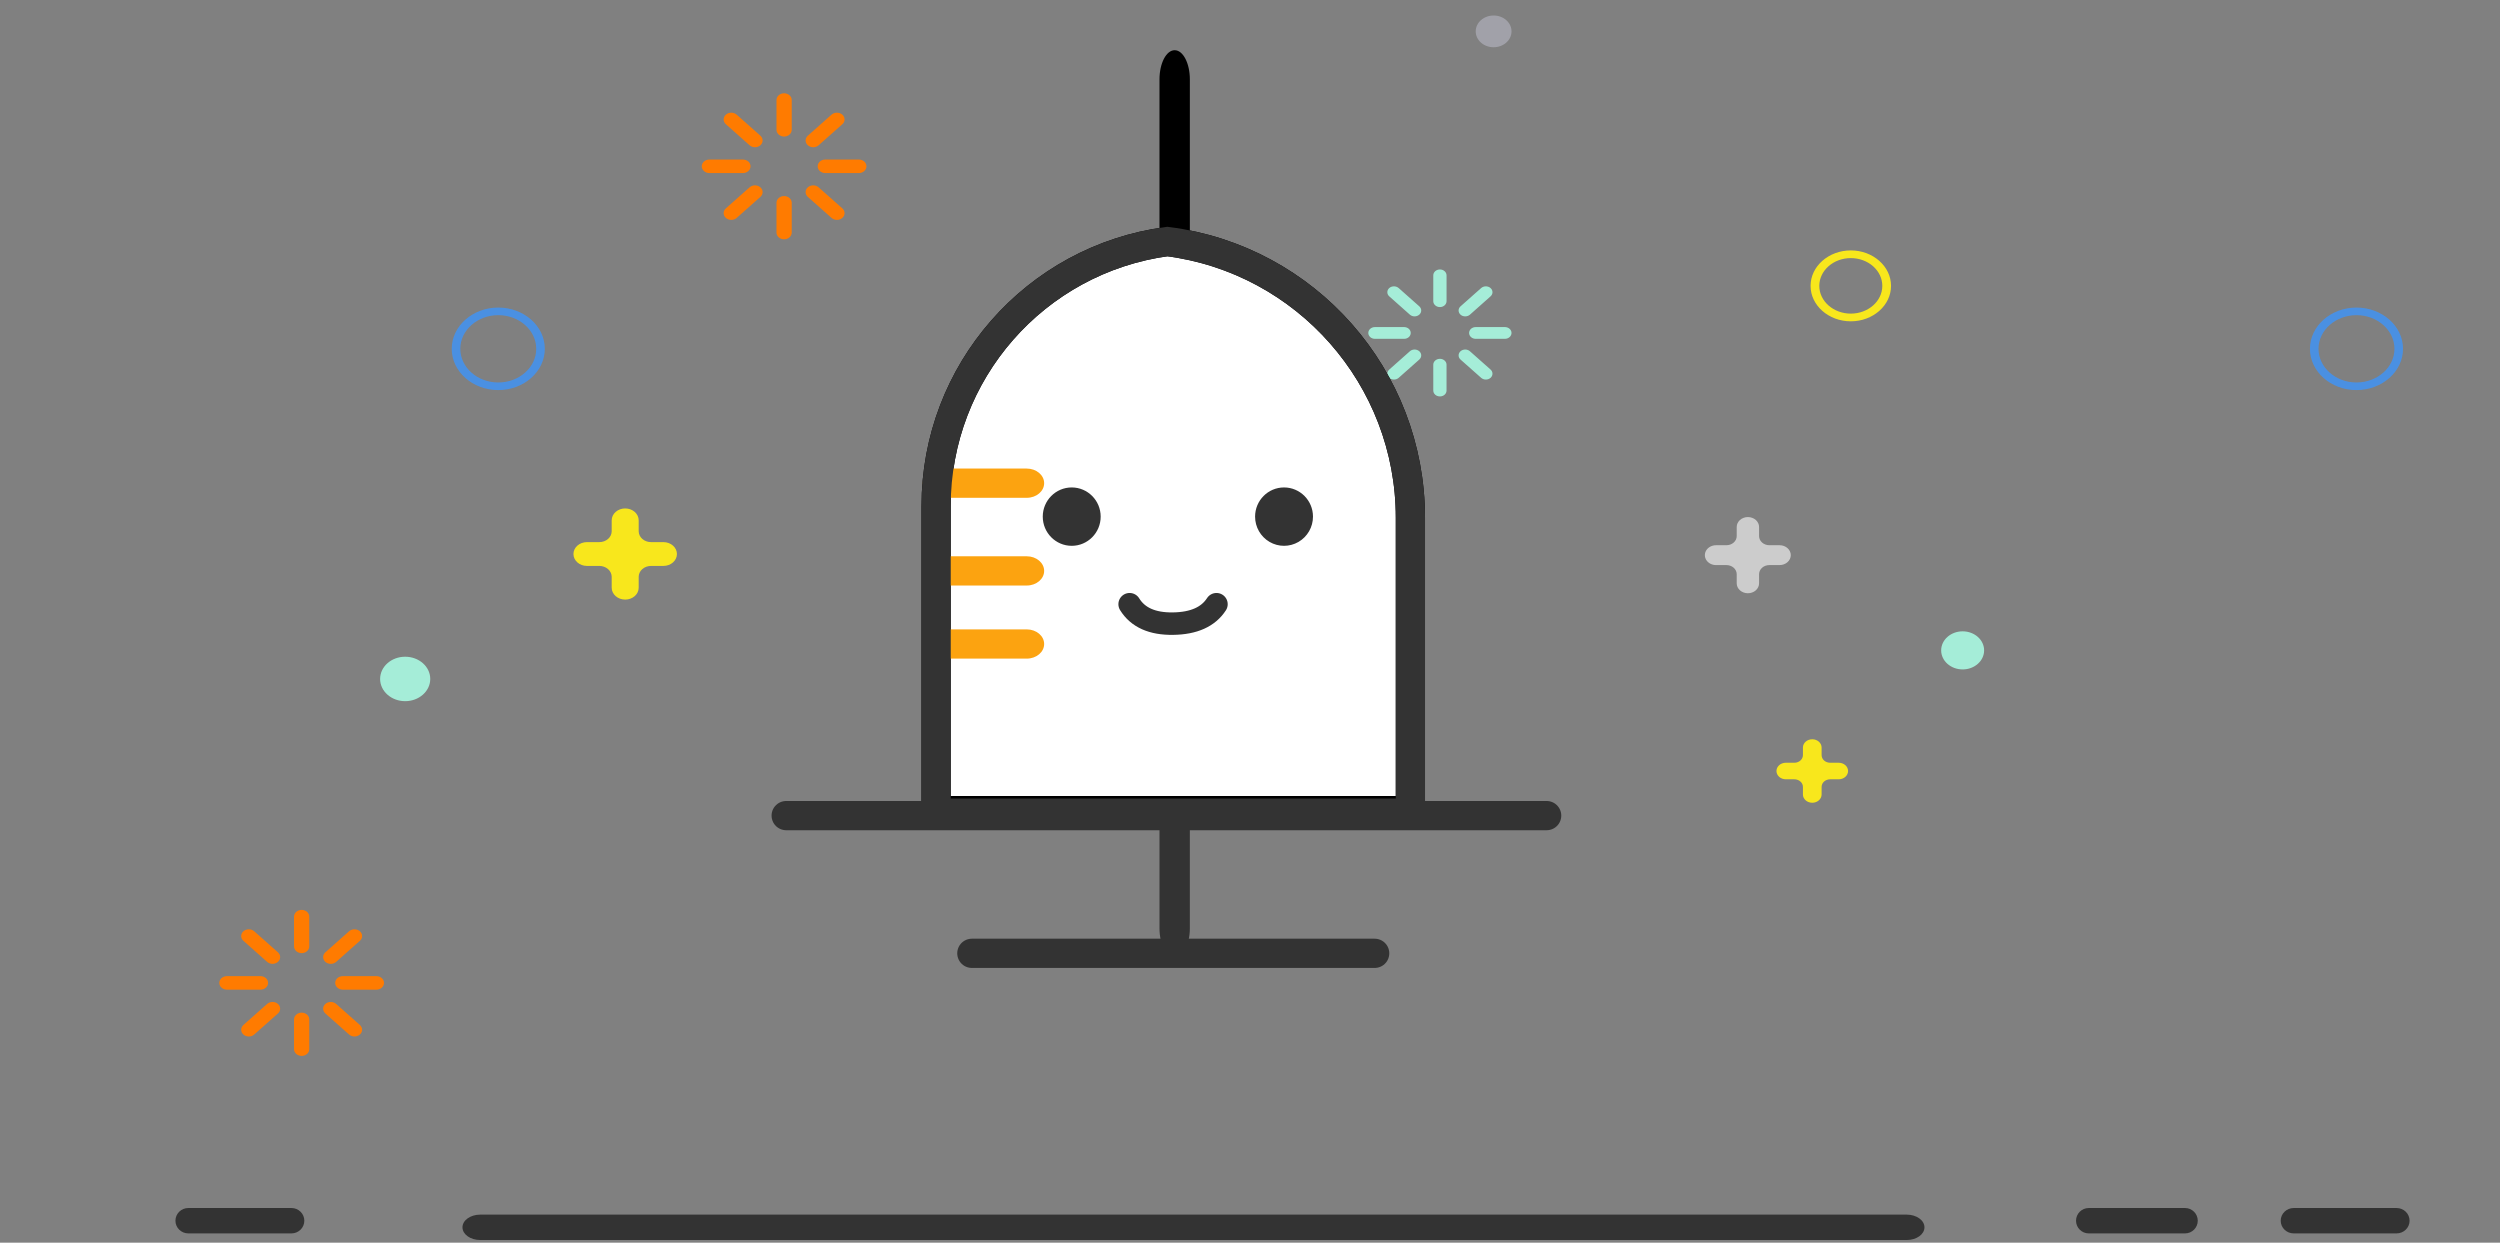 <svg xmlns="http://www.w3.org/2000/svg" xmlns:xlink="http://www.w3.org/1999/xlink" width="171" height="85" viewBox="0 0 171 85">
  <rect x="0" y="0" width="171" height="85" fill="#808080" stroke="none"/>
  <defs>
    <rect id="remind-a" width="277" height="100" x="0" y="0"/>
  </defs>
  <g fill="none" fill-rule="evenodd" transform="translate(-53 -21)">
    <g transform="translate(0 11)">
      <mask id="remind-b" fill="#fff">
        <use xlink:href="#remind-a"/>
      </mask>
      <g mask="url(#remind-b)">
        <g transform="translate(65 11.061)">
          <path fill="#333" fill-rule="nonzero" d="M151.924 83.304L144.892 83.304C144.399 83.304 144 82.915 144 82.436 144 81.956 144.399 81.567 144.892 81.567L151.924 81.567C152.417 81.567 152.816 81.956 152.816 82.436 152.816 82.915 152.417 83.304 151.924 83.304zM137.456 83.304L130.871 83.304C130.39 83.304 130 82.915 130 82.436 130 81.956 130.39 81.567 130.871 81.567L137.456 81.567C137.937 81.567 138.327 81.956 138.327 82.436 138.327 82.915 137.937 83.304 137.456 83.304zM118.422 83.756L20.844 83.756C20.175 83.756 19.633 83.368 19.633 82.888 19.633 82.408 20.175 82.019 20.844 82.019L118.422 82.019C119.091 82.019 119.633 82.408 119.633 82.888 119.633 83.368 119.091 83.756 118.422 83.756L118.422 83.756zM7.934 83.304L.882 83.304C.395 83.304 0 82.915 0 82.436 0 81.956.395 81.567.882 81.567L7.934 81.567C8.421 81.567 8.816 81.956 8.816 82.436 8.816 82.915 8.421 83.304 7.934 83.304L7.934 83.304z"/>
          <path fill="#A5EDD8" fill-rule="nonzero" d="M17.429,45.379 C17.429,46.218 16.661,46.899 15.714,46.899 C14.767,46.899 14,46.218 14,45.379 C14,44.539 14.767,43.859 15.714,43.859 C16.661,43.859 17.429,44.539 17.429,45.379 Z"/>
          <path fill="#A1A1A9" fill-rule="nonzero" d="M90.164,2.171 C89.487,2.171 88.939,1.685 88.939,1.086 C88.939,0.486 89.487,1.27284988e-07 90.164,1.89690802e-08 C90.84,-0 91.388,0.486 91.388,1.086 C91.388,1.685 90.84,2.171 90.164,2.171 Z"/>
          <path fill="#A5EDD8" fill-rule="nonzero" d="M123.714,43.425 C123.714,44.144 123.056,44.728 122.245,44.728 C121.433,44.728 120.776,44.144 120.776,43.425 C120.776,42.706 121.433,42.122 122.245,42.122 C123.056,42.122 123.714,42.706 123.714,43.425 Z"/>
          <path fill="#4A90E2" fill-rule="nonzero" d="M22.082 25.621C20.326 25.621 18.898 24.355 18.898 22.798 18.898 21.242 20.326 19.976 22.082 19.976 23.837 19.976 25.265 21.242 25.265 22.798 25.265 24.355 23.837 25.621 22.082 25.621L22.082 25.621zM22.082 20.496C20.65 20.496 19.485 21.529 19.485 22.798 19.485 24.068 20.65 25.1 22.082 25.1 23.513 25.1 24.678 24.068 24.678 22.798 24.678 21.529 23.513 20.496 22.082 20.496L22.082 20.496zM149.184 25.621C147.428 25.621 146 24.355 146 22.798 146 21.242 147.428 19.976 149.184 19.976 150.939 19.976 152.367 21.242 152.367 22.798 152.367 24.355 150.939 25.621 149.184 25.621L149.184 25.621zM149.184 20.496C147.752 20.496 146.587 21.529 146.587 22.798 146.587 24.068 147.752 25.1 149.184 25.1 150.615 25.1 151.78 24.068 151.78 22.798 151.78 21.529 150.615 20.496 149.184 20.496L149.184 20.496z"/>
          <path fill="#F8E71C" fill-rule="nonzero" d="M114.595,20.917 C113.078,20.917 111.843,19.829 111.843,18.493 C111.843,17.155 113.078,16.067 114.595,16.067 C116.112,16.067 117.347,17.155 117.347,18.493 C117.347,19.829 116.112,20.917 114.595,20.917 Z M114.595,16.593 C113.407,16.593 112.44,17.445 112.44,18.493 C112.44,19.539 113.407,20.391 114.595,20.391 C115.784,20.391 116.75,19.539 116.75,18.493 C116.75,17.445 115.783,16.593 114.595,16.593 Z M32.533,36.02 C32.066,36.02 31.687,35.687 31.686,35.275 L31.686,34.53 C31.687,34.314 31.589,34.107 31.416,33.954 C31.243,33.801 31.008,33.716 30.763,33.716 C30.518,33.716 30.284,33.801 30.11,33.954 C29.937,34.107 29.84,34.314 29.84,34.53 L29.84,35.275 C29.84,35.687 29.461,36.02 28.994,36.02 L28.147,36.02 C27.638,36.02 27.225,36.384 27.224,36.833 C27.224,37.283 27.638,37.648 28.147,37.648 L28.994,37.648 C29.218,37.648 29.433,37.726 29.592,37.866 C29.751,38.006 29.84,38.195 29.84,38.393 L29.84,39.138 C29.84,39.588 30.254,39.951 30.763,39.951 C31.008,39.951 31.243,39.866 31.416,39.713 C31.589,39.561 31.686,39.354 31.686,39.138 L31.686,38.393 C31.686,38.195 31.775,38.006 31.934,37.866 C32.093,37.726 32.308,37.648 32.533,37.648 L33.379,37.648 C33.889,37.648 34.302,37.284 34.302,36.834 C34.302,36.385 33.889,36.02 33.379,36.02 L32.533,36.02 L32.533,36.02 Z"/>
          <path fill="#CCC" fill-rule="nonzero" d="M109.023,36.232 C108.836,36.232 108.658,36.166 108.526,36.049 C108.395,35.932 108.321,35.774 108.321,35.608 L108.321,34.986 C108.321,34.805 108.241,34.632 108.097,34.505 C107.953,34.377 107.758,34.306 107.555,34.306 C107.352,34.306 107.158,34.378 107.014,34.505 C106.871,34.633 106.79,34.805 106.791,34.986 L106.791,35.608 C106.791,35.774 106.717,35.932 106.585,36.049 C106.453,36.166 106.274,36.232 106.088,36.232 L105.387,36.232 C105.112,36.229 104.855,36.358 104.716,36.569 C104.578,36.781 104.578,37.042 104.716,37.254 C104.855,37.465 105.112,37.594 105.387,37.591 L106.088,37.591 C106.274,37.591 106.453,37.656 106.585,37.773 C106.717,37.89 106.791,38.049 106.791,38.215 L106.791,38.837 C106.79,39.017 106.871,39.19 107.014,39.318 C107.158,39.445 107.352,39.517 107.555,39.517 C107.758,39.517 107.953,39.446 108.097,39.318 C108.241,39.191 108.321,39.017 108.321,38.837 L108.321,38.215 C108.321,38.049 108.395,37.891 108.526,37.773 C108.658,37.656 108.836,37.591 109.023,37.591 L109.724,37.591 C110.147,37.59 110.49,37.286 110.49,36.911 C110.49,36.536 110.147,36.232 109.724,36.232 L109.023,36.232 L109.023,36.232 Z"/>
          <path fill="#F8E71C" fill-rule="nonzero" d="M113.183,51.111 C112.86,51.111 112.598,50.877 112.598,50.591 L112.598,50.071 C112.598,49.758 112.312,49.505 111.959,49.505 C111.606,49.505 111.32,49.758 111.32,50.071 L111.32,50.591 C111.32,50.877 111.058,51.111 110.735,51.111 L110.149,51.111 C109.98,51.111 109.817,51.17 109.697,51.276 C109.578,51.382 109.51,51.526 109.51,51.676 C109.51,51.826 109.578,51.97 109.697,52.077 C109.817,52.183 109.98,52.243 110.149,52.243 L110.735,52.243 C111.058,52.243 111.32,52.475 111.32,52.761 L111.32,53.281 C111.32,53.594 111.606,53.847 111.959,53.847 C112.312,53.847 112.598,53.594 112.598,53.281 L112.598,52.761 C112.599,52.475 112.86,52.243 113.183,52.243 L113.769,52.243 C113.939,52.243 114.101,52.183 114.221,52.077 C114.341,51.97 114.408,51.826 114.408,51.676 C114.408,51.526 114.341,51.382 114.221,51.276 C114.101,51.17 113.938,51.111 113.769,51.111 L113.183,51.111 L113.183,51.111 Z"/>
          <path fill="#FF7B00" fill-rule="nonzero" d="M41.633 5.32C41.494 5.32 41.362 5.368 41.264 5.455 41.166 5.542 41.111 5.66 41.111 5.783L41.111 7.817C41.111 8.071 41.345 8.278 41.633 8.28 41.921 8.28 42.154 8.071 42.154 7.817L42.154 5.783C42.155 5.527 41.921 5.32 41.633 5.32L41.633 5.32zM41.633 12.349C41.494 12.349 41.362 12.397 41.264 12.484 41.166 12.57 41.111 12.688 41.111 12.81L41.111 14.846C41.111 14.968 41.166 15.086 41.264 15.172 41.362 15.259 41.495 15.308 41.633 15.307 41.771 15.308 41.904 15.259 42.002 15.172 42.099 15.086 42.154 14.968 42.154 14.846L42.154 12.81C42.154 12.688 42.099 12.57 42.001 12.484 41.904 12.397 41.771 12.348 41.633 12.349L41.633 12.349zM39.272 8.876C39.476 9.056 39.806 9.055 40.01 8.875 40.108 8.788 40.163 8.67 40.163 8.547 40.163 8.425 40.108 8.307 40.01 8.22L38.387 6.781C38.183 6.602 37.854 6.602 37.65 6.781 37.446 6.963 37.446 7.257 37.65 7.436L39.272 8.876 39.272 8.876zM43.992 11.752C43.895 11.666 43.762 11.617 43.624 11.617 43.486 11.617 43.353 11.666 43.256 11.752 43.158 11.839 43.103 11.957 43.103 12.079 43.103 12.202 43.158 12.32 43.256 12.407L44.878 13.845C45.082 14.025 45.411 14.025 45.615 13.845 45.713 13.759 45.768 13.641 45.768 13.518 45.768 13.396 45.713 13.278 45.615 13.191L43.992 11.752 43.992 11.752zM39.338 10.313C39.338 10.058 39.104 9.852 38.816 9.852L36.522 9.852C36.384 9.851 36.251 9.9 36.153 9.987 36.055 10.073 36 10.191 36 10.313 36 10.436 36.055 10.554 36.153 10.641 36.251 10.728 36.383 10.776 36.522 10.777L38.816 10.777C38.955 10.777 39.087 10.728 39.185 10.641 39.283 10.554 39.338 10.436 39.338 10.313L39.338 10.313zM46.744 9.852L44.449 9.852C44.161 9.852 43.928 10.058 43.928 10.313 43.928 10.436 43.983 10.554 44.08 10.641 44.178 10.728 44.311 10.777 44.449 10.777L46.744 10.777C46.882 10.777 47.015 10.728 47.113 10.641 47.211 10.554 47.265 10.436 47.265 10.313 47.266 10.191 47.211 10.073 47.113 9.986 47.015 9.9 46.882 9.851 46.744 9.852L46.744 9.852zM39.272 11.752L37.65 13.191C37.446 13.372 37.446 13.665 37.65 13.845 37.853 14.025 38.184 14.026 38.387 13.845L40.01 12.407C40.108 12.32 40.163 12.202 40.163 12.079 40.163 11.957 40.108 11.839 40.01 11.752 39.806 11.572 39.476 11.572 39.272 11.752L39.272 11.752zM43.993 8.876L45.615 7.436C45.82 7.257 45.82 6.963 45.615 6.781 45.411 6.602 45.083 6.602 44.878 6.781L43.256 8.22C43.158 8.307 43.103 8.425 43.103 8.548 43.103 8.671 43.158 8.789 43.256 8.876 43.46 9.056 43.79 9.056 43.993 8.876L43.993 8.876zM8.633 61.175C8.494 61.175 8.362 61.224 8.264 61.311 8.166 61.398 8.111 61.516 8.111 61.638L8.111 63.672C8.111 63.927 8.345 64.134 8.633 64.135 8.921 64.135 9.154 63.927 9.154 63.672L9.154 61.638C9.155 61.383 8.921 61.175 8.633 61.175L8.633 61.175zM8.633 68.204C8.494 68.204 8.362 68.253 8.264 68.339 8.166 68.426 8.111 68.543 8.111 68.666L8.111 70.701C8.111 70.824 8.166 70.941 8.264 71.028 8.362 71.115 8.495 71.163 8.633 71.163 8.771 71.163 8.904 71.115 9.002 71.028 9.099 70.942 9.154 70.824 9.154 70.701L9.154 68.666C9.154 68.543 9.099 68.426 9.001 68.339 8.904 68.253 8.771 68.204 8.633 68.204L8.633 68.204zM6.272 64.732C6.476 64.912 6.806 64.911 7.01 64.73 7.108 64.644 7.163 64.526 7.163 64.403 7.163 64.28 7.108 64.163 7.01 64.076L5.387 62.637C5.183 62.458 4.854 62.458 4.65 62.637 4.446 62.819 4.446 63.112 4.65 63.291L6.272 64.732 6.272 64.732zM10.992 67.608C10.895 67.521 10.762 67.473 10.624 67.473 10.486 67.473 10.353 67.521 10.256 67.608 10.158 67.695 10.103 67.812 10.103 67.935 10.103 68.058 10.158 68.176 10.256 68.262L11.878 69.701C12.082 69.88 12.411 69.88 12.615 69.701 12.713 69.614 12.768 69.497 12.768 69.374 12.768 69.251 12.713 69.134 12.615 69.047L10.992 67.608 10.992 67.608zM6.338 66.169C6.338 65.914 6.104 65.707 5.816 65.707L3.522 65.707C3.384 65.707 3.251 65.756 3.153 65.842 3.055 65.929 3 66.047 3 66.169 3 66.292 3.055 66.41 3.153 66.497 3.251 66.583 3.383 66.632 3.522 66.632L5.816 66.632C5.955 66.632 6.087 66.583 6.185 66.497 6.283 66.41 6.338 66.292 6.338 66.169L6.338 66.169zM13.744 65.707L11.449 65.707C11.161 65.707 10.928 65.914 10.928 66.169 10.928 66.292 10.983 66.41 11.08 66.497 11.178 66.583 11.311 66.632 11.449 66.632L13.744 66.632C13.882 66.632 14.015 66.583 14.113 66.497 14.211 66.41 14.265 66.292 14.265 66.169 14.266 66.046 14.211 65.929 14.113 65.842 14.015 65.755 13.882 65.707 13.744 65.707L13.744 65.707zM6.272 67.608L4.65 69.047C4.446 69.228 4.446 69.521 4.65 69.701 4.853 69.88 5.184 69.882 5.387 69.701L7.01 68.262C7.108 68.176 7.163 68.058 7.163 67.935 7.163 67.812 7.108 67.695 7.01 67.608 6.806 67.428 6.476 67.428 6.272 67.608L6.272 67.608zM10.993 64.732L12.615 63.291C12.82 63.112 12.82 62.819 12.615 62.637 12.411 62.458 12.083 62.458 11.878 62.637L10.256 64.076C10.158 64.163 10.103 64.281 10.103 64.404 10.103 64.527 10.158 64.645 10.256 64.732 10.46 64.912 10.79 64.912 10.993 64.732L10.993 64.732z"/>
          <path fill="#A5EDD8" fill-rule="nonzero" d="M86.49,17.37 C86.37,17.37 86.254,17.413 86.169,17.488 C86.084,17.564 86.036,17.666 86.037,17.773 L86.036,19.541 C86.036,19.763 86.24,19.943 86.49,19.944 C86.74,19.944 86.943,19.763 86.944,19.541 L86.944,17.773 C86.944,17.551 86.741,17.37 86.49,17.37 L86.49,17.37 Z M86.49,23.482 C86.369,23.482 86.254,23.524 86.169,23.6 C86.084,23.675 86.036,23.777 86.036,23.884 L86.037,25.654 C86.037,25.76 86.084,25.862 86.169,25.938 C86.254,26.013 86.37,26.055 86.49,26.055 C86.61,26.055 86.726,26.013 86.811,25.938 C86.896,25.863 86.944,25.76 86.943,25.654 L86.943,23.884 C86.943,23.777 86.896,23.675 86.81,23.6 C86.725,23.524 86.61,23.482 86.49,23.482 L86.49,23.482 Z M84.437,20.463 C84.614,20.619 84.901,20.618 85.079,20.461 C85.164,20.386 85.212,20.284 85.212,20.177 C85.212,20.07 85.164,19.968 85.079,19.892 L83.668,18.641 C83.49,18.486 83.204,18.486 83.026,18.641 C82.849,18.799 82.849,19.054 83.026,19.21 L84.437,20.463 L84.437,20.463 Z M88.542,22.964 C88.457,22.889 88.342,22.846 88.222,22.846 C88.101,22.846 87.986,22.889 87.901,22.964 C87.816,23.039 87.768,23.142 87.768,23.248 C87.768,23.355 87.816,23.457 87.901,23.533 L89.312,24.784 C89.49,24.94 89.775,24.94 89.953,24.784 C90.038,24.709 90.086,24.606 90.086,24.5 C90.086,24.393 90.038,24.29 89.953,24.215 L88.542,22.964 L88.542,22.964 Z M84.494,21.713 C84.494,21.491 84.291,21.311 84.041,21.311 L82.046,21.311 C81.925,21.311 81.81,21.353 81.725,21.428 C81.64,21.504 81.592,21.606 81.592,21.713 C81.592,21.819 81.64,21.922 81.725,21.997 C81.81,22.073 81.925,22.115 82.046,22.115 L84.041,22.115 C84.161,22.115 84.277,22.073 84.362,21.997 C84.447,21.922 84.495,21.819 84.494,21.713 L84.494,21.713 Z M90.934,21.311 L88.939,21.311 C88.688,21.311 88.486,21.491 88.486,21.713 C88.486,21.819 88.533,21.922 88.618,21.997 C88.703,22.073 88.819,22.115 88.939,22.115 L90.934,22.115 C91.055,22.115 91.17,22.073 91.255,21.997 C91.34,21.922 91.388,21.819 91.388,21.713 C91.388,21.606 91.34,21.504 91.255,21.428 C91.17,21.353 91.055,21.311 90.934,21.311 L90.934,21.311 Z M84.437,22.964 L83.027,24.215 C82.849,24.372 82.849,24.627 83.027,24.784 C83.203,24.94 83.491,24.941 83.668,24.784 L85.079,23.533 C85.164,23.457 85.212,23.355 85.212,23.248 C85.212,23.142 85.164,23.039 85.079,22.964 C84.902,22.807 84.615,22.807 84.437,22.964 L84.437,22.964 Z M88.543,20.463 L89.953,19.21 C90.131,19.054 90.131,18.799 89.953,18.641 C89.776,18.486 89.49,18.486 89.312,18.641 L87.901,19.892 C87.816,19.968 87.768,20.071 87.768,20.177 C87.768,20.284 87.816,20.387 87.901,20.463 C88.078,20.619 88.365,20.619 88.543,20.463 L88.543,20.463 Z"/>
        </g>
      </g>
    </g>
    <g transform="translate(106.124 24.05)">
      <path fill="#333" fill-rule="nonzero" d="M26.185,49.831 L26.185,60.443 C26.185,61.546 26.65,62.439 27.224,62.439 C27.797,62.439 28.262,61.546 28.262,60.443 L28.262,50.497 L26.185,49.831 Z"/>
      <path fill="#000" fill-rule="nonzero" d="M26.185,2.381 L26.185,17.536 L28.262,17.652 L28.262,2.381 C28.262,1.278 27.797,0.384 27.224,0.384 C26.65,0.384 26.185,1.278 26.185,2.381 Z"/>
      <path stroke="#333" stroke-linecap="round" stroke-width="2" d="M13.351,62.157 L40.903,62.157"/>
      <path fill="#FFF" stroke="#000" stroke-width="2" d="M26.723,13.47 C17.673,14.685 10.907,22.409 10.907,31.553 L10.907,52.397 L43.347,52.397 L43.347,32.361 C43.347,22.772 36.221,14.686 26.723,13.47 Z"/>
      <path fill="#FCA310" fill-rule="nonzero" d="M11.191 31L17.105 31C17.763 31 18.296 30.552 18.296 30 18.296 29.448 17.763 29 17.105 29L11.191 29C10.533 29 10 29.448 10 30 10 30.552 10.533 31 11.191 31zM11.191 37L17.105 37C17.763 37 18.296 36.552 18.296 36 18.296 35.448 17.763 35 17.105 35L11.191 35C10.533 35 10 35.448 10 36 10 36.552 10.533 37 11.191 37zM11.191 42L17.105 42C17.763 42 18.296 41.552 18.296 41 18.296 40.448 17.763 40 17.105 40L11.191 40C10.533 40 10 40.448 10 41 10 41.552 10.533 42 11.191 42z"/>
      <path stroke="#333" stroke-width="2" d="M26.723,13.47 C17.673,14.685 10.907,22.409 10.907,31.553 L10.907,52.572 L43.347,52.572 L43.347,32.361 C43.347,22.772 36.221,14.686 26.723,13.47 Z"/>
      <path fill="#333" d="M18.201 32.287C18.201 33.39 19.088 34.284 20.182 34.284 21.275 34.284 22.162 33.39 22.162 32.287 22.162 31.185 21.275 30.291 20.182 30.291 19.088 30.291 18.201 31.185 18.201 32.287zM32.724 32.287C32.724 33 33.101 33.659 33.713 34.016 34.326 34.373 35.081 34.373 35.694 34.016 36.307 33.66 36.684 33 36.684 32.287 36.684 31.185 35.797 30.291 34.704 30.291 33.61 30.291 32.724 31.185 32.724 32.287z"/>
      <path stroke="#333" stroke-linecap="round" stroke-width="1.536" d="M24.142,38.277 C24.701,39.184 25.691,39.628 27.113,39.607 C28.534,39.587 29.524,39.143 30.083,38.277"/>
      <path stroke="#333" stroke-linecap="round" stroke-width="2" d="M0.651,52.738 L52.667,52.738"/>
    </g>
  </g>
</svg>
